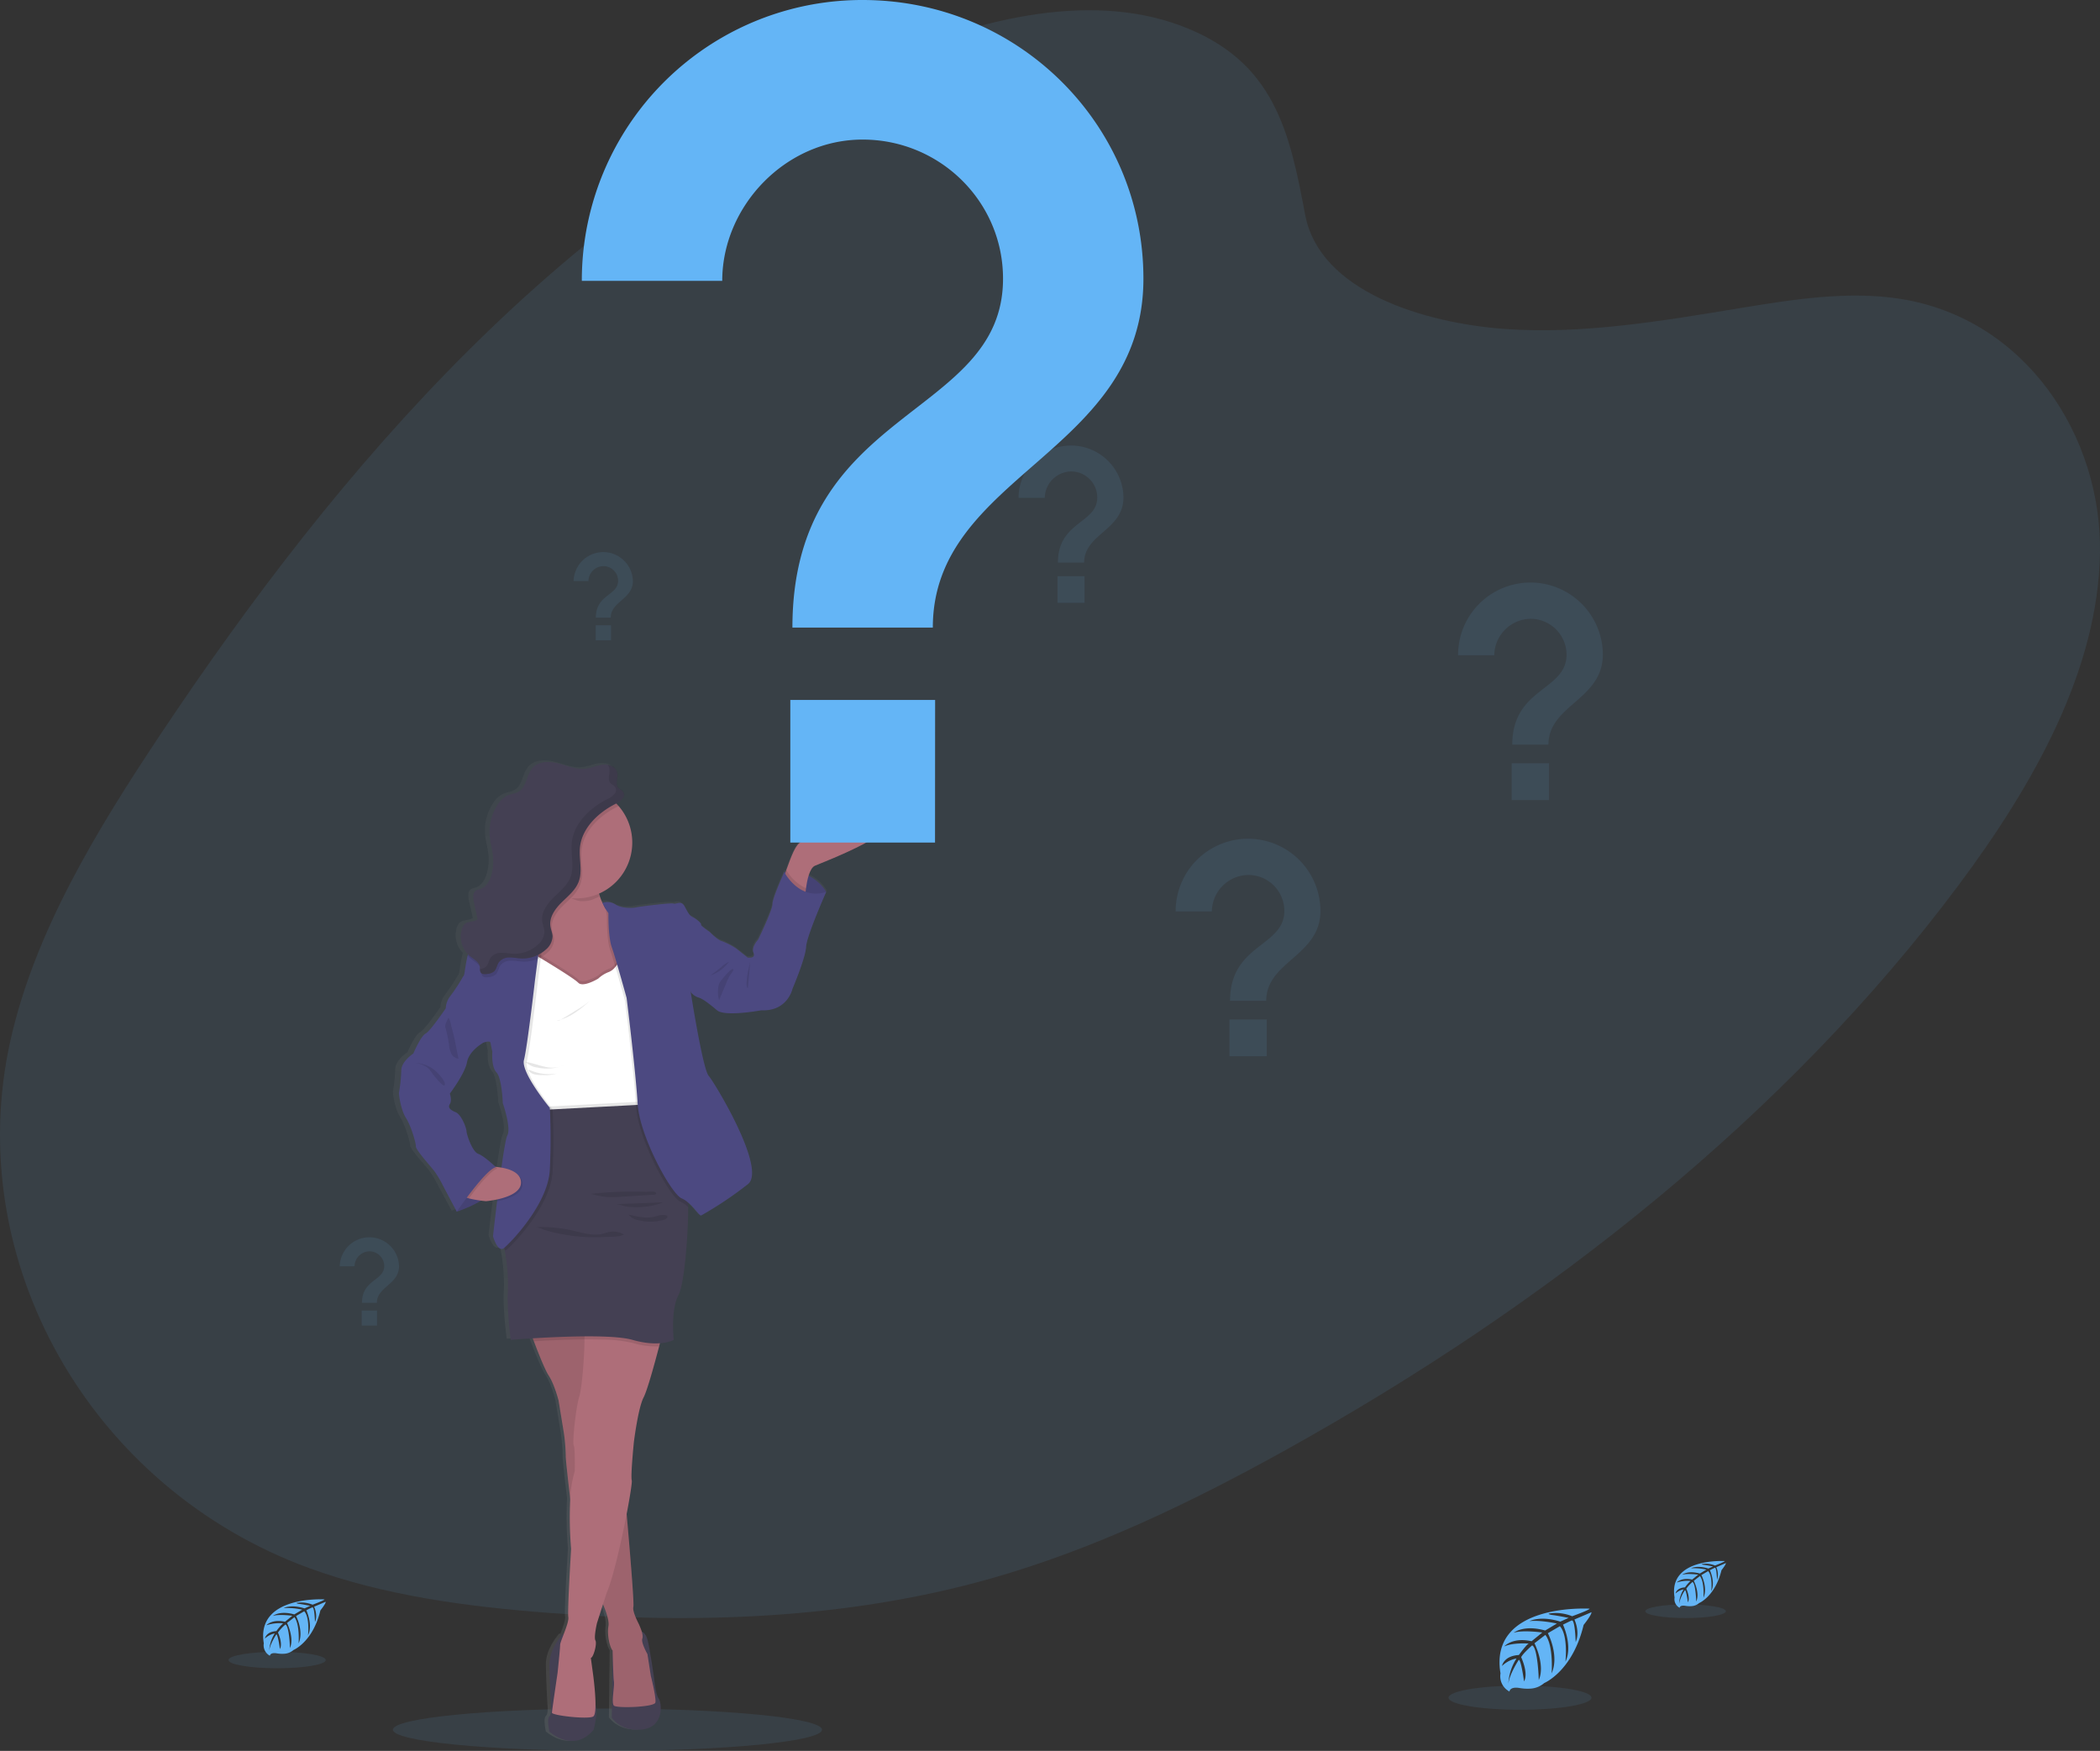 <svg id="FAQImage" xmlns="http://www.w3.org/2000/svg" xmlns:xlink="http://www.w3.org/1999/xlink" width="669" height="557.635" viewBox="0 0 669 557.635">
  <rect x="0" y="0" width="669" height="557.635" fill="#333333" stroke="none"/>
  <defs>
    <linearGradient id="linear-gradient" x1="0.5" y1="1" x2="0.5" gradientUnits="objectBoundingBox">
      <stop offset="0" stop-color="gray" stop-opacity="0.251"/>
      <stop offset="0.54" stop-color="gray" stop-opacity="0.122"/>
      <stop offset="1" stop-color="gray" stop-opacity="0.102"/>
    </linearGradient>
  </defs>
  <ellipse id="Ellipse_111" data-name="Ellipse 111" cx="68.347" cy="6.737" rx="68.347" ry="6.737" transform="translate(125.17 544.16)" fill="#64b5f6" opacity="0.1"/>
  <path id="Path_366" data-name="Path 366" d="M474.139,41.4c-30.1-11.189-66.748-1.566-98.043,12.469C277.807,97.958,206.2,181.653,149.309,266.92,128.71,297.8,109.144,330.03,101.4,364.5c-15.767,70.153,25.357,142.779,95.3,168.229,23.784,8.663,49.914,12.215,76.084,14.195,46.536,3.525,94.717,2.126,140.88-10.929,32.921-9.33,64.062-24.337,93.931-40.918,83.415-46.329,159.593-106.493,214.445-179.985,24.057-32.234,44.41-68.574,45-105.766s-23.651-74.565-63.529-80.889c-16.487-2.612-33.927.107-50.941,2.906-25.05,4.125-50.441,8.463-75.2,6.664-25.584-1.873-58.858-11.869-63.522-36.293C508.9,75.487,504.2,52.575,474.139,41.4Z" transform="translate(-98.044 -33.243)" fill="#64b5f6" opacity="0.1"/>
  <path id="Path_367" data-name="Path 367" d="M369.825,800.4s-32.161-1.939-28.369,20.6a5.489,5.489,0,0,0,2.859,5.791s.053-1.673,3.3-1.106a14.526,14.526,0,0,0,3.492.173,7.283,7.283,0,0,0,4.272-1.766h0s9.043-3.732,12.555-18.513c0,0,2.606-3.219,2.5-4.052l-5.425,2.319s1.853,3.919.393,7.171c0,0-.173-7.024-1.22-6.864-.207.033-2.819,1.333-2.819,1.333s3.192,6.818.786,11.776c0,0,.913-8.4-1.779-11.282l-3.825,2.232s3.732,7.044,1.2,12.788c0,0,.666-8.817-2-12.249l-3.465,2.666s3.505,6.944,1.366,11.716c0,0-.273-10.269-2.113-11.042,0,0-3.032,2.666-3.492,3.772,0,0,2.4,5.038.913,7.7,0,0-.913-6.837-1.666-6.871,0,0-3.012,4.532-3.332,7.637a16.491,16.491,0,0,1,2.606-8.07,9.1,9.1,0,0,0-4.625,2.392s.473-3.205,5.365-3.485c0,0,2.492-3.432,3.165-3.645,0,0-4.871-.407-7.824.906,0,0,2.6-3.026,8.717-1.653l3.419-2.786s-6.418-.88-9.13.093c0,0,3.125-2.666,10.049-.726l3.719-2.226s-5.465-1.18-8.723-.753c0,0,3.439-1.853,9.816.153l2.666-1.193s-4-.786-5.178-.913-1.233-.447-1.233-.447a13.876,13.876,0,0,1,7.524.833S369.925,800.786,369.825,800.4Z" transform="translate(136.56 -288.054)" fill="#64b5f6"/>
  <ellipse id="Ellipse_112" data-name="Ellipse 112" cx="22.765" cy="3.845" rx="22.765" ry="3.845" transform="translate(461.469 536.856)" fill="#64b5f6" opacity="0.1"/>
  <path id="Path_368" data-name="Path 368" d="M293.047,777.658s-18.133-1.093-15.994,11.616a3.086,3.086,0,0,0,1.606,3.265s.033-.94,1.859-.62a8.083,8.083,0,0,0,1.966.093,4.038,4.038,0,0,0,2.412-.993h0s5.091-2.113,7.091-10.443c0,0,1.466-1.819,1.413-2.286l-3.065,1.333a5.507,5.507,0,0,1,.227,4.045s-.1-3.965-.666-3.872c-.12,0-1.593.766-1.593.766s1.8,3.845.44,6.664c0,0,.52-4.738-1-6.364l-2.153,1.259s2.1,4,.666,7.211c0,0,.367-4.971-1.126-6.9l-1.953,1.519s2,3.912.766,6.6c0,0-.153-5.791-1.193-6.224a11.878,11.878,0,0,0-1.966,2.126s1.333,2.839.513,4.339c0,0-.513-3.852-.94-3.872a12.741,12.741,0,0,0-1.873,4.305,9.33,9.33,0,0,1,1.466-4.552,5.085,5.085,0,0,0-2.606,1.333s.26-1.806,3.026-1.966a11.779,11.779,0,0,1,1.779-2.053,11.143,11.143,0,0,0-4.412.506s1.466-1.706,4.918-.933l1.926-1.573s-3.619-.493-5.151.053c0,0,1.766-1.506,5.671-.406l2.093-1.26a19.039,19.039,0,0,0-4.911-.42s1.933-1.046,5.531.086l1.5-.666s-2.259-.447-2.919-.513-.7-.253-.7-.253a7.858,7.858,0,0,1,4.245.473S293.1,777.878,293.047,777.658Z" transform="translate(256.421 -280.474)" fill="#64b5f6"/>
  <ellipse id="Ellipse_113" data-name="Ellipse 113" cx="12.835" cy="2.173" rx="12.835" ry="2.173" transform="translate(524.145 510.992)" fill="#64b5f6" opacity="0.1"/>
  <path id="Path_369" data-name="Path 369" d="M965.752,795.985s-21.892-1.333-19.326,13.995a3.759,3.759,0,0,0,1.946,3.945s.04-1.14,2.246-.753a9.868,9.868,0,0,0,2.379.113,4.9,4.9,0,0,0,2.905-1.2h0s6.158-2.539,8.55-12.6c0,0,1.773-2.193,1.7-2.752L962.46,798.3s1.26,2.666.267,4.885c0,0-.12-4.785-.826-4.665-.147,0-1.919.92-1.919.92s2.172,4.665.533,8c0,0,.62-5.718-1.213-7.677l-2.6,1.513s2.539,4.8.813,8.71c0,0,.446-6-1.333-8.337l-2.359,1.839s2.386,4.725.933,8c0,0-.193-6.984-1.446-7.517a14.374,14.374,0,0,0-2.372,2.566s1.633,3.432.62,5.245c0,0-.62-4.665-1.133-4.665,0,0-2.053,3.086-2.266,5.2a11.2,11.2,0,0,1,1.766-5.491,6.191,6.191,0,0,0-3.145,1.626s.32-2.179,3.659-2.372a14.2,14.2,0,0,1,2.146-2.479,13.477,13.477,0,0,0-5.331.613s1.773-2.053,5.938-1.12l2.326-1.9s-4.365-.6-6.218.06c0,0,2.133-1.819,6.844-.493l2.532-1.513a23.067,23.067,0,0,0-5.938-.513s2.339-1.26,6.664.107l1.813-.813s-2.726-.54-3.525-.62-.84-.307-.84-.307a9.463,9.463,0,0,1,5.118.567S965.818,796.239,965.752,795.985Z" transform="translate(-862.387 -286.586)" fill="#64b5f6"/>
  <ellipse id="Ellipse_114" data-name="Ellipse 114" cx="15.494" cy="2.619" rx="15.494" ry="2.619" transform="translate(72.796 526.087)" fill="#64b5f6" opacity="0.1"/>
  <path id="Path_370" data-name="Path 370" d="M676.329,500.453a47.546,47.546,0,0,0,.726-7.1c0-2.859,3.885-5.391,3.885-5.391s2.4-5.551,4-6.371,6.538-8.084,6.538-8.084a6.6,6.6,0,0,1,1.486-3.919,56.332,56.332,0,0,0,4.045-6.1h0c.666-.813.333-1.386,1.333-6.124.053-.247.113-.486.187-.713a.936.936,0,0,1,.107-.307,8,8,0,0,1-1.886-8.284,3.333,3.333,0,0,1,.946-1.466c1.126-.92,2.926-.54,4.085-1.413l-1.233-5.451c-.293-1.333-.447-3.019.72-3.739a6.05,6.05,0,0,1,1.373-.46c2-.666,3.159-2.779,3.679-4.811a16.485,16.485,0,0,0,.4-6c-.227-1.933-.793-3.812-1-5.751a15.793,15.793,0,0,1,2.446-10.223,7.87,7.87,0,0,1,3.232-3.052c1.233-.553,2.666-.666,3.818-1.333,2.479-1.579,2.352-5.331,4.332-7.484s5.485-2.146,8.37-1.406,5.758,2,8.717,1.686c1.906-.213,3.692-1.08,5.6-1.28a5.906,5.906,0,0,1,1.639.073v-.06a3.556,3.556,0,0,1,3.045,2.379,3.633,3.633,0,0,1,.093.973c0,.78-.187,1.593-.2,2.339a2.226,2.226,0,0,0,.54,1.646c.38.406.94.62,1.333,1.04a1.666,1.666,0,0,1,.486,1.226c0,1.186-1.479,2.233-2.472,2.712h-.04c.267.267.533.546.78.833a17.554,17.554,0,0,1,4.412,11.656,17.793,17.793,0,0,1-10.823,16.247l.14.433a24.872,24.872,0,0,0,.98,2.519,4.992,4.992,0,0,1,4.185.466c1.906,1.333,5.631,1.226,6.624.98s11.329-1.553,12.162-1.226,2.479-1.14,3.552.82,1.573,3.019,2.666,3.512,2.979,2.039,2.726,2.366,2.732,2.286,2.732,2.286,2.566,2.666,4.052,3.019a23.794,23.794,0,0,1,4.632,2.372l3.645,2.852s2.726.413,1.9-1.466,1.493-4.245,1.493-4.245,4.632-9.39,4.632-11.329,3.805-10.209,3.805-10.209l.466-.047.213-.606c.7-1.966,1.606-4.378,2.3-5.791,1.333-2.7,2.153-2.979,2.153-2.979s16.047-12.049,26.47-8.377S813.53,426.9,810.885,428.047c-.926.4-1.593,1.693-2.059,3.205a13.714,13.714,0,0,1,5.7,5.125s-6.371,14.121-6.538,17.633-4.385,13.328-4.385,13.328-1.573,7.271-10.089,6.857c0,0-11.749,2.159-14.315,0s-4.878-3.852-6.124-4.1a4.831,4.831,0,0,1-2.312-1.633s3.885,24.491,5.791,26.617,18.746,29.622,12.7,34.54a120.76,120.76,0,0,1-15.134,10c-.513.253-2.052-2.312-4.252-4.132v1.419c-.04,9.783-1.333,24.657-3.119,27.989-2.666,4.9-1.573,14.368-1.573,14.368a11.328,11.328,0,0,1-4.472,1.073c-.08.32-.173.666-.26,1-1.459,5.511-3.825,14.035-5.031,16.3-1.819,3.432-3.139,14.295-3.139,14.295s-1.08,10.663-.666,12.162c.16.566-.54,5-1.639,10.663h0c.666,7.657,1.933,22.418,2.146,27.756h0v.387a1.608,1.608,0,0,0,0,.18v.327h0a4.99,4.99,0,0,1-.04,1.006,3.265,3.265,0,0,0,.113,1.519,26.535,26.535,0,0,0,1.793,4.278,20.385,20.385,0,0,1,.8,2.066,3.733,3.733,0,0,1,1.933,2.746c.826,3.185,2.066,12,2.066,12s.5,5.391,1.486,6.617,2,8.9-5.045,9.876-10.09-3.732-10.09-3.732l.247-21.379v-.04a3.236,3.236,0,0,1-.367-.58v-.053c-.047-.1-.1-.207-.147-.327l-.06-.16-.107-.26a.379.379,0,0,0,0-.093,14.126,14.126,0,0,1-.6-6.364v-.9a2.54,2.54,0,0,0-.04-.44v-.08l-.04-.26v-.113a.492.492,0,0,0-.053-.267.293.293,0,0,0,0-.067c-.067-.307-.147-.666-.233-.96v-.073l-.1-.32h0c-.1-.34-.213-.666-.333-1.026v-.067a.936.936,0,0,0-.113-.313v-.04c-.12-.327-.247-.666-.367-.946l-.033-.087-.107-.267-.033-.08-.253-.593h0l-1.953,6.031s-1.08,4.492-.5,5.551-.666,5.471-1.486,5.551l.766,5.551a84.882,84.882,0,0,1,.74,9.23c.053.353.107.666.147.88.533,2.846-.746,7.257-.746,7.257-6.531,7.724-14.315.6-14.315.6s-.906-4.085,0-4.9.5-3.759.5-3.759-.413-7.271-.493-12.575,4.338-10,4.338-10l.247.22c.806-2.079,1.726-4.5,1.533-5.591-.333-1.879.913-21.718.913-21.718a117.642,117.642,0,0,1-.293-15.994h0c-.107-.9-.207-1.786-.307-2.666-.5-4.265-.906-7.91-1.066-9.823h0v-.227c-.04-.513-.06-.88-.053-1.053,0-.666,0-1.426-.067-2.259-.153-2.293-.513-4.845-.513-4.845l-1.733-10.536s-1.333-5.145-3.232-8l-.227-.36h0c-.073-.127-.147-.267-.227-.413l-.033-.06c-.073-.14-.153-.286-.227-.44l-.033-.06c-.267-.526-.553-1.133-.853-1.8,0-.053-.047-.1-.067-.153l-.227-.506a.523.523,0,0,0-.087-.2c-.033-.067-.14-.34-.213-.506a1.914,1.914,0,0,1-.087-.207c-.087-.2-.18-.406-.267-.62l-.127-.306c-.06-.153-.127-.307-.193-.46l-.16-.406c-.047-.1-.087-.2-.127-.3l-.18-.46c0-.067-.06-.14-.087-.207-.473-1.18-.926-2.346-1.333-3.405h0c-.127-.333-.253-.666-.367-.96-4.238.26-7.117.493-7.117.493s-1.333-9.55-.906-15.834a58.836,58.836,0,0,0-1.046-12.662c-.06-.327-.113-.62-.167-.886l-.113.093c-2.073,1.633-3.559-3.759-3.559-3.759s.56-5.031,1.333-11.129l.08-.606a31.345,31.345,0,0,1-3.619.553s-.666-.06-1.579-.173a43.714,43.714,0,0,1-7.957,3.6l-4.405-8.13a33.084,33.084,0,0,0-2.9-4.818c-1.333-1.633-6.038-6.857-5.958-7.837s-1.573-6.617-3.225-9.15S676.249,500.859,676.329,500.453Zm18.366,6.2c1.739.733,3.392,4.818,3.472,6.044s1.906,6.611,3.805,7.264c1.753.6,5.1,3.679,5.631,4.172.546.047,1.166.12,1.813.227.726-5.151,1.446-9.416,1.906-10.276,1.333-2.452-1.459-10.289-1.459-10.289s-.273-7.917-2-9.8-1.333-6.617-1.333-6.617-.413-1.959-.58-2.852-2.459,0-2.479,0h0s-4.465,2.446-5.131,6.118-5.545,10.043-5.545,10.043.746,2.206,0,3.332S692.956,505.924,694.7,506.657Z" transform="translate(-551.153 -152.838)" fill="url(#linear-gradient)"/>
  <path id="Path_371" data-name="Path 371" d="M720.328,454.617A13.328,13.328,0,0,0,707,448.339v9.536h5.791l4.532-1.146Z" transform="translate(-457.144 -170.578)" fill="#4c4981"/>
  <path id="Path_372" data-name="Path 372" d="M720.328,454.617A13.328,13.328,0,0,0,707,448.339v9.536h5.791l4.532-1.146Z" transform="translate(-457.144 -170.578)" opacity="0.1"/>
  <path id="Path_373" data-name="Path 373" d="M677.05,441.693l7.1,4.971s.06-.993.24-2.352c.353-2.572,1.146-6.431,2.859-7.177,2.606-1.146,31.615-12.062,21.325-15.734s-26.077,8.363-26.077,8.363-.813.28-2.113,2.966c-.666,1.413-1.579,3.819-2.266,5.784C677.483,440.287,677.05,441.693,677.05,441.693Z" transform="translate(-427.627 -161.407)" fill="#ae6e79"/>
  <path id="Path_374" data-name="Path 374" d="M714.852,431.89l-.806-.38L711.78,434.1l1.853,3.952,3.159-1.266-.733-3.159Z" transform="translate(-522.128 -143.946)" fill="#4c4981"/>
  <path id="Path_375" data-name="Path 375" d="M794.6,811s2.039-.24,2.852,2.939,2.039,12,2.039,12,.486,5.378,1.466,6.6,1.953,8.883-4.971,9.856-9.943-3.725-9.943-3.725l.247-21.372Z" transform="translate(-591.145 -291.602)" fill="#444053"/>
  <path id="Path_376" data-name="Path 376" d="M821.526,812.44s-4.358,4.665-4.278,9.956.493,12.549.493,12.549.4,2.939-.493,3.752,0,4.891,0,4.891,7.664,7.111,14.1-.6c0,0,1.253-4.4.733-7.244s-1.973-15.6-1.973-15.6Z" transform="translate(-642.23 -292.085)" fill="#444053"/>
  <path id="Path_377" data-name="Path 377" d="M788.57,663.965s4.4,12.3,6.278,15.154,3.172,8,3.172,8l1.713,10.509a58.64,58.64,0,0,1,.573,7.091c-.08,2.366,4.238,36.833,4.238,36.833l6.844,8.723s3.012,6.111,2.526,8.663.326,6.6,1.333,7.824c0,0,.16,8,.406,9.776s-.9,6.851,0,7.744,12.875.493,13.2-.98-1.466-8.557-1.466-8.557l-1.06-6.844s-2.119-3.745-1.633-4.971-.893-4.072-.973-4.318-2.286-4.238-1.879-5.784-2.566-34.427-2.566-34.427l-8.39-58.918Z" transform="translate(-620.07 -241.059)" fill="#ae6e79"/>
  <path id="Path_378" data-name="Path 378" d="M788.57,663.972s.666,1.853,1.579,4.285c1.453,3.839,3.545,9.123,4.7,10.869,1.873,2.852,3.179,8,3.179,8l1.713,10.516a59.112,59.112,0,0,1,.566,7.091c0,.933.626,6.884,1.426,13.742,1.233,10.483,2.812,23.091,2.812,23.091l6.844,8.723s.347.666.78,1.719c.86,2,2.073,5.245,1.746,6.917-.486,2.526.326,6.6,1.333,7.824,0,0,.167,8,.406,9.776s-.9,6.844,0,7.744,12.875.493,13.2-.973-1.466-8.557-1.466-8.557l-1.06-6.851s-2.119-3.745-1.626-4.971-.9-4.072-.98-4.318-2.286-4.238-1.879-5.784c.313-1.18-1.333-20.486-2.1-29.642-.26-2.879-.427-4.751-.427-4.751L812.1,667.73l-.586-4.085-.586-4.145Z" transform="translate(-620.07 -241.066)" opacity="0.1"/>
  <path id="Path_379" data-name="Path 379" d="M784.98,788.552c-.073.9,11.5,2.206,13.148,1.226s0-13.122,0-13.122l-.753-5.538c.806-.087,2.032-4.485,1.466-5.545s.487-5.538.487-5.538l1.919-6,1.173-3.672c1.906-4.205,4.665-16.2,6.378-25.157,1.08-5.625,1.766-10.056,1.613-10.623-.406-1.466.667-12.142.667-12.142s1.333-10.843,3.092-14.261c1.193-2.266,3.519-10.776,4.958-16.267.733-2.819,1.24-4.845,1.24-4.845s-12.315-1.033-19.786-1.393c-3.432-.167-5.845-.187-5.565.093s.353,1.773.34,3.932c-.033,5.591-.813,15.427-1.639,18.073-1.14,3.665-2.279,14.661-1.793,15.727s.327,8.15.327,8.15a36.656,36.656,0,0,0-1.439,8.843,119.547,119.547,0,0,0,.28,15.921s-1.22,19.806-.893,21.678-2.606,7.744-2.606,8.883-.813,8.883-.813,8.883S785.034,787.659,784.98,788.552Z" transform="translate(-609.15 -243.086)" fill="#ae6e79"/>
  <path id="Path_380" data-name="Path 380" d="M801.87,475.651l1.4,1.513.913.986,5.331,5.731,13.775,1.553,7.331-1.959,1.813-.486s0-3.679-.327-8.09c-.466-5.658-1.579-12.529-4.238-14.4a10.589,10.589,0,0,1-3.1-3.925,22.1,22.1,0,0,1-1.333-3.292c-.053-.147-.093-.287-.14-.433A36.8,36.8,0,0,1,822,446.8s-1.759-.973-4.205-2.106c-6.378-2.979-17.393-7.091-13.561,2.106a35.976,35.976,0,0,1,1.439,4.132c.06.207.113.413.16.613,1.279,5.118.433,8.224-.52,9.936h0a6.228,6.228,0,0,1-.553.846,4.447,4.447,0,0,1-.926.94l-1.586,10.069-.133.833Z" transform="translate(-632.47 -168.228)" fill="#ae6e79"/>
  <path id="Path_381" data-name="Path 381" d="M816.171,447.541c.727,1.746-.353-1.426,0,0,2.906,2.066,9.75,7.95,13.595,7.95,2.6,0,3.379-.473,5.6-1.479a36.371,36.371,0,0,1-1.433-6.471S810.873,434.826,816.171,447.541Z" transform="translate(-644.412 -168.474)" opacity="0.1"/>
  <path id="Path_382" data-name="Path 382" d="M799.68,425.407a17.78,17.78,0,0,0,15.907,17.667c.613.06,1.233.1,1.859.1a17.767,17.767,0,1,0-17.767-17.767Z" transform="translate(-633.792 -157.049)" fill="#ae6e79"/>
  <path id="Path_383" data-name="Path 383" d="M790.79,530.483l2.532,6.6s2.059.087,5.271.187c10.843.347,34.733.786,35.8-2a7.083,7.083,0,0,0,.373-2.193c.14-4.245-1.839-10.763-1.839-10.763s-1.14-13.042-1.14-13.608.98-9.7.98-9.7l-1.959-7.331-5.458-3.832s-2.446,3.752-3.912,4.072a10.167,10.167,0,0,0-3.425,2.126s-4.8,2.932-6.358,1.3-13.608-8.8-13.608-8.8l-6.358,7.011Z" transform="translate(-627.427 -183.369)" opacity="0.1"/>
  <path id="Path_384" data-name="Path 384" d="M790.819,532l2.532,6.6s2.059.093,5.271.193h.313c1.386.047,2.972.093,4.665.127,8.617.2,20.486.253,26.69-.667,2.333-.333,3.859-.813,4.112-1.466a5.889,5.889,0,0,0,.293-1.213c.04-.307.067-.666.08-.98.14-4.245-1.839-10.763-1.839-10.763s-1.14-13.042-1.14-13.608.98-9.7.98-9.7l-1.959-7.331-3.752-2.626-1.706-1.2a25.563,25.563,0,0,1-1.873,2.466,4.983,4.983,0,0,1-2.039,1.606,10.2,10.2,0,0,0-3.425,2.126s-4.8,2.932-6.357,1.3c-1.18-1.246-8.51-5.731-11.9-7.777-1.04-.633-1.713-1.026-1.713-1.026l-.853.946-5.5,6.064Z" transform="translate(-627.457 -183.876)" fill="#fff"/>
  <path id="Path_385" data-name="Path 385" d="M716.64,450.609l7.1,4.971s.06-.993.24-2.352a14.366,14.366,0,0,1-6.251-5.8C717.073,449.2,716.64,450.609,716.64,450.609Z" transform="translate(-467.217 -170.322)" opacity="0.1"/>
  <path id="Path_386" data-name="Path 386" d="M711.278,467.809l1.546-.413s2.532,2.666,4,3.019a23.335,23.335,0,0,1,4.558,2.359l3.592,2.852s2.666.413,1.873-1.466,1.466-4.238,1.466-4.238,4.565-9.37,4.565-11.329,3.772-10.183,3.772-10.183,4.732,9.21,13.368,6.278c0,0-6.278,14.095-6.437,17.6s-4.318,13.282-4.318,13.282-1.553,7.257-9.943,6.851c0,0-11.576,2.153-14.1,0s-4.8-3.845-6-4.092a4.946,4.946,0,0,1-2.279-1.626v-9.69Z" transform="translate(-486.793 -170.649)" fill="#4c4981"/>
  <path id="Path_387" data-name="Path 387" d="M744.47,491.33s-2.039,7.584-.733,8.4Z" transform="translate(-505.477 -184.966)" opacity="0.1"/>
  <path id="Path_388" data-name="Path 388" d="M790.8,562.042c10.843.347,34.733.78,35.8-2a7.084,7.084,0,0,0,.373-2.193l-35.42,1.866Z" transform="translate(-619.634 -207.157)" opacity="0.1"/>
  <path id="Path_389" data-name="Path 389" d="M785,663.965s.666,1.853,1.579,4.285c4.5-.273,10.456-.56,16.114-.6,2,0,3.958,0,5.811.067a43.777,43.777,0,0,1,9.5,1.053,25.184,25.184,0,0,0,8.464,1.093c.733-2.819,1.239-4.845,1.239-4.845s-12.315-1.033-19.786-1.393l-.586-4.145Z" transform="translate(-616.5 -241.059)" opacity="0.1"/>
  <path id="Path_390" data-name="Path 390" d="M772.93,600.678l1.386,2.932s.193.873.44,2.259a57.757,57.757,0,0,1,1.026,12.662c-.406,6.278.9,15.807.9,15.807s29.989-2.526,38.785,0,13.128,0,13.128,0-1.066-9.45,1.546-14.341c1.779-3.332,3.032-18.206,3.072-27.989,0-4.512-.227-7.93-.793-8.623-1.793-2.2-9.45-24.2-9.45-24.2l-1.746.093-4.665.247-26.523,1.4-4.165.22-.44,1.333Z" transform="translate(-613.966 -207.6)" fill="#444053"/>
  <path id="Path_391" data-name="Path 391" d="M865.07,600.959l-.247,2.612s13.135-4.278,12.469-9.536,0-4.665,0-4.665l-10.556.893Z" transform="translate(-719.308 -217.665)" fill="#4c4981"/>
  <path id="Path_392" data-name="Path 392" d="M865.07,600.959l-.247,2.612s13.135-4.278,12.469-9.536,0-4.665,0-4.665l-10.556.893Z" transform="translate(-719.308 -217.665)" opacity="0.1"/>
  <path id="Path_393" data-name="Path 393" d="M758.085,493.429a11.7,11.7,0,0,1-4.625,2.406,3.011,3.011,0,0,0,1.333-.666c.94-.666,1.833-1.393,2.739-2.1a8.6,8.6,0,0,1,2.546-1.759A14.038,14.038,0,0,1,758.085,493.429Z" transform="translate(-527.855 -184.96)" opacity="0.1"/>
  <path id="Path_394" data-name="Path 394" d="M752.634,498.01a5.887,5.887,0,0,0-1.013,1.606,9.71,9.71,0,0,0,.073,5.045l2.106-5.078c.367-.866.733-1.733,1.173-2.559.193-.353,1.406-1.826,1.266-2.133C755.866,494.025,753.027,497.524,752.634,498.01Z" transform="translate(-522.604 -186.109)" opacity="0.1"/>
  <path id="Path_395" data-name="Path 395" d="M836.092,540.943a6.784,6.784,0,0,1-3.832-1.793c2.166.273,4.218,1.126,6.351,1.573a9.437,9.437,0,0,0,5.918-.547A14.552,14.552,0,0,1,836.092,540.943Z" transform="translate(-664.82 -200.919)" opacity="0.1"/>
  <path id="Path_396" data-name="Path 396" d="M819.79,516.224a1.487,1.487,0,0,0,1.1-.273q2.439-1.4,4.811-2.919a31.954,31.954,0,0,0,4.712-3.252C827.18,512.7,824.168,515.165,819.79,516.224Z" transform="translate(-642.393 -191.121)" opacity="0.1"/>
  <path id="Path_397" data-name="Path 397" d="M840.5,544.584a10.143,10.143,0,0,1-2.546-.207A3.412,3.412,0,0,1,835.86,543a1.2,1.2,0,0,1,.886.14,14.954,14.954,0,0,0,8.184.98A11.817,11.817,0,0,1,840.5,544.584Z" transform="translate(-667.62 -202.194)" opacity="0.1"/>
  <path id="Path_398" data-name="Path 398" d="M788.224,601.817a26.752,26.752,0,0,0,5.2,1.02,31.471,31.471,0,0,0,4.118-.08l6.664-.42,3.332-.213c.393,0,2,0,1.206-.793-.4-.386-2.626-.14-3.2-.16q-1.659-.053-3.332-.06c-2.206,0-4.418,0-6.624.133C793.122,601.363,790.69,601.55,788.224,601.817Z" transform="translate(-599.912 -221.588)" opacity="0.1"/>
  <path id="Path_399" data-name="Path 399" d="M784.85,606.81c1.133-.047,2.592.626,3.759.773a25.014,25.014,0,0,0,3.932.153,21.926,21.926,0,0,0,7.577-1.546C795.033,606.45,789.935,606.6,784.85,606.81Z" transform="translate(-588.814 -223.282)" opacity="0.1"/>
  <path id="Path_400" data-name="Path 400" d="M792.974,612.253a10.9,10.9,0,0,0-1.453.4c-2.812.8-5.8.093-8.663-.613a5.084,5.084,0,0,0,3.285,1.826,15.235,15.235,0,0,0,6.4.233c.667-.133,2.339-.373,2.666-1.066C795.753,612.013,793.6,612.153,792.974,612.253Z" transform="translate(-582.663 -225.234)" opacity="0.1"/>
  <path id="Path_401" data-name="Path 401" d="M827.488,619.516a21.725,21.725,0,0,0-2.492.666c-3.166.786-6.451-.293-9.63-1.02a44.825,44.825,0,0,0-11.656-1.08,11.538,11.538,0,0,1,2.5.82c.9.273,1.813.526,2.726.753,1.793.44,3.612.8,5.445,1.06a55.976,55.976,0,0,0,11.176.486c1.706-.093,4.665.08,6.124-.78A6.752,6.752,0,0,0,827.488,619.516Z" transform="translate(-632.944 -227.239)" opacity="0.1"/>
  <path id="Path_402" data-name="Path 402" d="M774.147,467.532s-.16,7.5,1.06,10.929c.387,1.066.986,3.032,1.639,5.238.713,2.446,1.493,5.185,2.093,7.331s1,3.585,1,3.585,2.752,22.418,3.465,33.1a2.61,2.61,0,0,0,.04.56c.04.6.107,1.226.207,1.873,1.586,10.609,10.736,26.97,13.808,28.276a9.14,9.14,0,0,1,2.586,1.779c0-4.512-.227-7.93-.793-8.623-1.793-2.2-9.45-24.2-9.45-24.2l-1.746.093c.04-.307.067-.666.08-.98.14-4.245-1.839-10.763-1.839-10.763s-1.14-13.042-1.14-13.608.98-9.7.98-9.7l-1.959-7.331-3.752-2.626c-.466-5.658-1.579-12.529-4.238-14.4a10.589,10.589,0,0,1-3.1-3.925c-.527.073.433-.393.433-.393Z" transform="translate(-580.797 -175.763)" opacity="0.1"/>
  <path id="Path_403" data-name="Path 403" d="M742.4,462.989a4.852,4.852,0,0,1,4.125.467c1.879,1.333,5.545,1.22,6.524.98s11.162-1.553,12-1.226,2.446-1.14,3.505.82,1.546,3.012,2.606,3.5,2.939,2.039,2.666,2.366,2.666,2.279,2.666,2.279L770.542,491.5s3.832,24.444,5.7,26.563,18.5,29.582,12.549,34.474a118.425,118.425,0,0,1-14.914,10c-.666.327-3.012-4.072-6.271-5.458s-13.368-19.726-13.995-30.155-3.505-33.654-3.505-33.654-3.505-12.715-4.725-16.141-1.06-10.929-1.06-10.929Z" transform="translate(-550.482 -175.425)" fill="#4c4981"/>
  <path id="Path_404" data-name="Path 404" d="M837.381,571.752l1.386,2.932s.193.873.44,2.259a1.248,1.248,0,0,0,.666-.3c2.039-1.633,13.995-13.935,14.588-24.857.42-8.057.22-15,.087-18.093-.04-.973-.08-1.559-.08-1.686h0s-9.29-11.249-8.23-15.234,3.505-25.324,3.505-25.324l.36-2.8.62-4.732L852.2,472.47l-1.533.36a4.446,4.446,0,0,1-.926.94l-1.586,10.069-5.5,6.064-.9,36.919,2.532,6.6s2.059.093,5.271.193h.313Z" transform="translate(-678.417 -178.675)" opacity="0.1"/>
  <path id="Path_405" data-name="Path 405" d="M845.115,510.565s2.279-.9,2.439,0,.573,2.846.573,2.846-.407,4.732,1.333,6.6,2,9.776,2,9.776,2.746,7.824,1.446,10.269c-.473.886-1.206,5.331-1.939,10.663-.466,3.332-.926,6.991-1.333,10.336-.74,6.078-1.293,11.109-1.293,11.109s1.473,5.378,3.512,3.745,13.995-13.935,14.581-24.857c.4-7.67.24-14.335.107-17.62-.053-1.393-.107-2.179-.107-2.179s-9.29-11.249-8.23-15.241,3.505-25.324,3.505-25.324l.427-3.3.46-3.545.107-.78,1.473-11.329h0c-.26.06-9.4,2.126-10.609,3.332S844.9,478,844.9,478a6.517,6.517,0,0,0-4.625,4.745c-.073.227-.127.466-.18.713-.98,4.732-.666,5.3-1.333,6.118S845.115,510.565,845.115,510.565Z" transform="translate(-691.283 -178.431)" fill="#4c4981"/>
  <path id="Path_406" data-name="Path 406" d="M852.137,600.586c3.332-.666,8.277-2.206,8.164-5.6-.1-3.179-3.925-4.325-6.824-4.732C853.01,593.569,852.55,597.241,852.137,600.586Z" transform="translate(-693.84 -217.965)" opacity="0.1"/>
  <path id="Path_407" data-name="Path 407" d="M852.888,598.533c.133.287.667.533,1.426.753a38.442,38.442,0,0,0,5.418.886s11.329-.9,11.169-6.038c-.12-3.685-5.238-4.665-8.11-4.885a18.663,18.663,0,0,0-1.913-.08S852.4,597.48,852.888,598.533Z" transform="translate(-704.927 -217.604)" fill="#ae6e79"/>
  <path id="Path_408" data-name="Path 408" d="M864.14,598.533c.133.287.666.533,1.426.753,2.952-3.952,7.071-9.023,9.09-9.47l-.613-.566a18.665,18.665,0,0,0-1.913-.08S863.654,597.48,864.14,598.533Z" transform="translate(-716.179 -217.604)" opacity="0.1"/>
  <path id="Path_409" data-name="Path 409" d="M888.579,497.69l-3.332.493a57.926,57.926,0,0,1-4,6.111,6.664,6.664,0,0,0-1.466,3.912s-4.892,7.251-6.438,8.064-3.912,6.358-3.912,6.358-3.832,2.526-3.832,5.378a47.9,47.9,0,0,1-.733,7.091c-.087.406.567,5.465,2.2,8s3.265,8.117,3.179,9.116,4.565,6.2,5.864,7.824a33.127,33.127,0,0,1,2.852,4.811l4.318,8.15s9.13-13.448,12.469-14.181c0,0-3.745-3.585-5.618-4.238s-3.672-6-3.752-7.251-1.713-5.3-3.419-6-2.612-1.466-1.879-2.612,0-3.332,0-3.332,4.812-6.358,5.465-10,5.051-6.111,5.051-6.111l2.526-6.2Z" transform="translate(-737.765 -187.088)" fill="#4c4981"/>
  <path id="Path_410" data-name="Path 410" d="M895.818,542.092a10.576,10.576,0,0,0-6.578-2.492,8.019,8.019,0,0,1,4.305,1.686,10.156,10.156,0,0,1,1.193,1.519c.387.553,3.532,4.552,4,3.918C899.517,545.8,896.451,542.632,895.818,542.092Z" transform="translate(-757.127 -201.069)" opacity="0.1"/>
  <path id="Path_411" data-name="Path 411" d="M886.954,531.058a2.819,2.819,0,0,1-2.326-1.646,9.235,9.235,0,0,1-.726-2.892,43.122,43.122,0,0,0-1.006-4.951,2.293,2.293,0,0,1,.14-2,6.76,6.76,0,0,1,.72-1.479c.6.666.773,2.219,1.02,3.112.307,1.106.586,2.219.853,3.332C885.768,525.067,886.874,531.058,886.954,531.058Z" transform="translate(-740.879 -193.893)" opacity="0.1"/>
  <path id="Path_412" data-name="Path 412" d="M806.1,461.319a6.868,6.868,0,0,0,1.126,1.16c1.333,1.06,3.1,1.953,3.265,3.625a3.9,3.9,0,0,0,.2,1.606c.427.733,1.473.666,2.306.526a4,4,0,0,0,1.953-.72c.873-.746.953-2.079,1.619-3.019a4.112,4.112,0,0,1,3.332-1.473c1.246-.04,2.486.24,3.732.293a10.26,10.26,0,0,0,2.392-.16,7.57,7.57,0,0,0,.773-.16,9.955,9.955,0,0,0,1.626-.553,7.171,7.171,0,0,0,.793-.373,10.527,10.527,0,0,0,2.3-1.6,5.716,5.716,0,0,0,2.133-4.325c-.06-1.02-.52-1.959-.666-2.966-.5-2.879,1.413-5.6,3.485-7.657.826-.82,1.706-1.613,2.532-2.446a12.188,12.188,0,0,0,2.979-4.252,12.66,12.66,0,0,0,.533-5.331,36.794,36.794,0,0,1-.153-5.478c.613-6.478,6.144-11.442,11.676-14.141l.247-.127a17.76,17.76,0,1,0-23.891,25.99c.06.207.113.413.16.613,1.28,5.118.433,8.224-.52,9.936h0c-.26.06-9.4,2.126-10.609,3.332s-8.663,2.932-8.663,2.932a6.517,6.517,0,0,0-4.658,4.765Z" transform="translate(-657.139 -157.054)" opacity="0.1"/>
  <path id="Path_413" data-name="Path 413" d="M855.154,405.1c-.367-.42-.92-.633-1.293-1.04-1.153-1.253,0-3.3-.42-4.951-.453-1.833-2.706-2.632-4.585-2.439s-3.639,1.06-5.518,1.273c-2.919.327-5.744-.94-8.59-1.679s-6.284-.78-8.244,1.4-1.826,5.891-4.265,7.47c-1.126.726-2.546.806-3.765,1.333a7.736,7.736,0,0,0-3.185,3.046,15.953,15.953,0,0,0-2.412,10.2c.207,1.933.766,3.812.993,5.744a16.727,16.727,0,0,1-.4,6c-.513,2-1.626,4.158-3.619,4.8a6.1,6.1,0,0,0-1.333.46c-1.153.72-1,2.412-.706,3.732L809,445.916c-1.14.866-2.912.493-4,1.406a3.331,3.331,0,0,0-.933,1.466,8,8,0,0,0,2.392,8.757c1.333,1.06,3.1,1.953,3.266,3.619a3.758,3.758,0,0,0,.2,1.606c.42.733,1.473.666,2.306.526a4,4,0,0,0,1.946-.72c.88-.746.953-2.079,1.619-3.019a4.125,4.125,0,0,1,3.332-1.473c1.253-.04,2.486.24,3.739.3a11.049,11.049,0,0,0,7.857-2.839,5.736,5.736,0,0,0,2.139-4.332c-.06-1.013-.52-1.959-.666-2.966-.493-2.872,1.413-5.6,3.485-7.657s4.5-3.958,5.518-6.7c1.266-3.392.04-7.177.38-10.776.613-6.484,6.138-11.442,11.676-14.148C854.487,408.337,856.586,406.731,855.154,405.1Z" transform="translate(-656.838 -153.1)" fill="#444053"/>
  <path id="Path_414" data-name="Path 414" d="M805.4,461.5c.88-.753.953-2.079,1.619-3.019A4.139,4.139,0,0,1,810.355,457c1.253-.04,2.492.24,3.739.3a11.015,11.015,0,0,0,7.884-2.846,5.716,5.716,0,0,0,2.133-4.325c-.06-1.02-.52-1.966-.666-2.966-.5-2.879,1.413-5.6,3.485-7.664s4.5-3.959,5.518-6.7c1.26-3.385,0-7.171.373-10.776.62-6.484,6.144-11.442,11.676-14.148,1.293-.633,3.392-2.239,1.959-3.872-.36-.42-.913-.633-1.286-1.04-1.153-1.246,0-3.3-.427-4.945a2.718,2.718,0,0,0-.42-.913,3.554,3.554,0,0,1,3.006,2.379c.406,1.653-.733,3.7.42,4.951.373.407.926.62,1.293,1.033,1.433,1.633-.667,3.245-1.959,3.872-5.538,2.706-11.062,7.67-11.676,14.148-.34,3.605.886,7.391-.38,10.783-1.013,2.732-3.445,4.665-5.518,6.7s-4,4.778-3.485,7.657a25.532,25.532,0,0,1,.666,2.966,5.723,5.723,0,0,1-2.139,4.325,10.989,10.989,0,0,1-7.877,2.846c-1.253-.06-2.486-.333-3.739-.3a4.145,4.145,0,0,0-3.332,1.479c-.666.94-.74,2.272-1.619,3.019a4,4,0,0,1-1.946.713c-.833.153-1.886.207-2.306-.52a1.8,1.8,0,0,1-.187-.96A3.831,3.831,0,0,0,805.4,461.5Z" transform="translate(-650.671 -153.536)" opacity="0.1"/>
  <path id="Path_415" data-name="Path 415" d="M667.847,299.968h-46.1V254.545H667.88Zm-.666-68.487H622.418c0-70.586,67.094-66.461,67.094-111.118,0-24.6-20.132-44.3-44.73-44.3s-44.723,21.245-44.723,45H555.33A89.3,89.3,0,0,1,644.783,31.61c49.408,0,89.453,39.418,89.453,88.753,0,55.839-67.088,62.2-67.088,111.118Z" transform="translate(-369.976 -31.61)" fill="#64b5f6"/>
  <path id="Path_416" data-name="Path 416" d="M364.676,379.309H352.787V367.566h11.889Zm-.18-17.66H352.967c0-18.193,17.293-17.133,17.293-28.656a11.476,11.476,0,0,0-11.529-11.429,11.775,11.775,0,0,0-11.5,11.6H335.7a23.063,23.063,0,1,1,46.126-.18c-.036,14.394-17.33,16.034-17.33,28.642Z" transform="translate(128.798 -124.479)" fill="#64b5f6" opacity="0.1"/>
  <path id="Path_417" data-name="Path 417" d="M499.729,501.732H487.84V490.023h11.889Zm-.173-17.653H488.027c0-18.2,17.293-17.133,17.293-28.656A11.469,11.469,0,0,0,493.791,444a11.776,11.776,0,0,0-11.562,11.609H470.7a23.063,23.063,0,1,1,46.126-.18C516.842,469.824,499.556,471.47,499.556,484.079Z" transform="translate(-96.168 -165.327)" fill="#64b5f6" opacity="0.1"/>
  <path id="Path_418" data-name="Path 418" d="M585.879,294.578h-8.617v-8.47h8.617Zm-.127-12.8H577.4c0-13.182,12.535-12.415,12.535-20.759a8.317,8.317,0,0,0-8.357-8.277,8.53,8.53,0,0,0-8.357,8.41H564.86a16.714,16.714,0,0,1,33.427-.133C598.274,271.446,585.752,272.639,585.752,281.776Z" transform="translate(-240.379 -102.584)" fill="#64b5f6" opacity="0.1"/>
  <path id="Path_419" data-name="Path 419" d="M811.279,323.575h-4.872v-4.8h4.872Zm-.073-7.231h-4.752c0-7.451,7.084-7.017,7.084-11.736a4.665,4.665,0,0,0-4.718-4.665,4.825,4.825,0,0,0-4.725,4.752H799.37a9.45,9.45,0,0,1,18.893-.073C818.29,310.48,811.206,311.18,811.206,316.345Z" transform="translate(-616.635 -119.626)" fill="#64b5f6" opacity="0.1"/>
  <path id="Path_420" data-name="Path 420" d="M923.052,651.046h-4.872v-4.8h4.872Zm-.073-7.231h-4.725c0-7.457,7.091-7.017,7.091-11.736a4.7,4.7,0,0,0-4.725-4.665,4.818,4.818,0,0,0-4.725,4.752H911.17a9.45,9.45,0,0,1,18.893-.073c.027,5.884-7.057,6.557-7.057,11.722Z" transform="translate(-802.94 -228.866)" fill="#64b5f6" opacity="0.1"/>
</svg>
